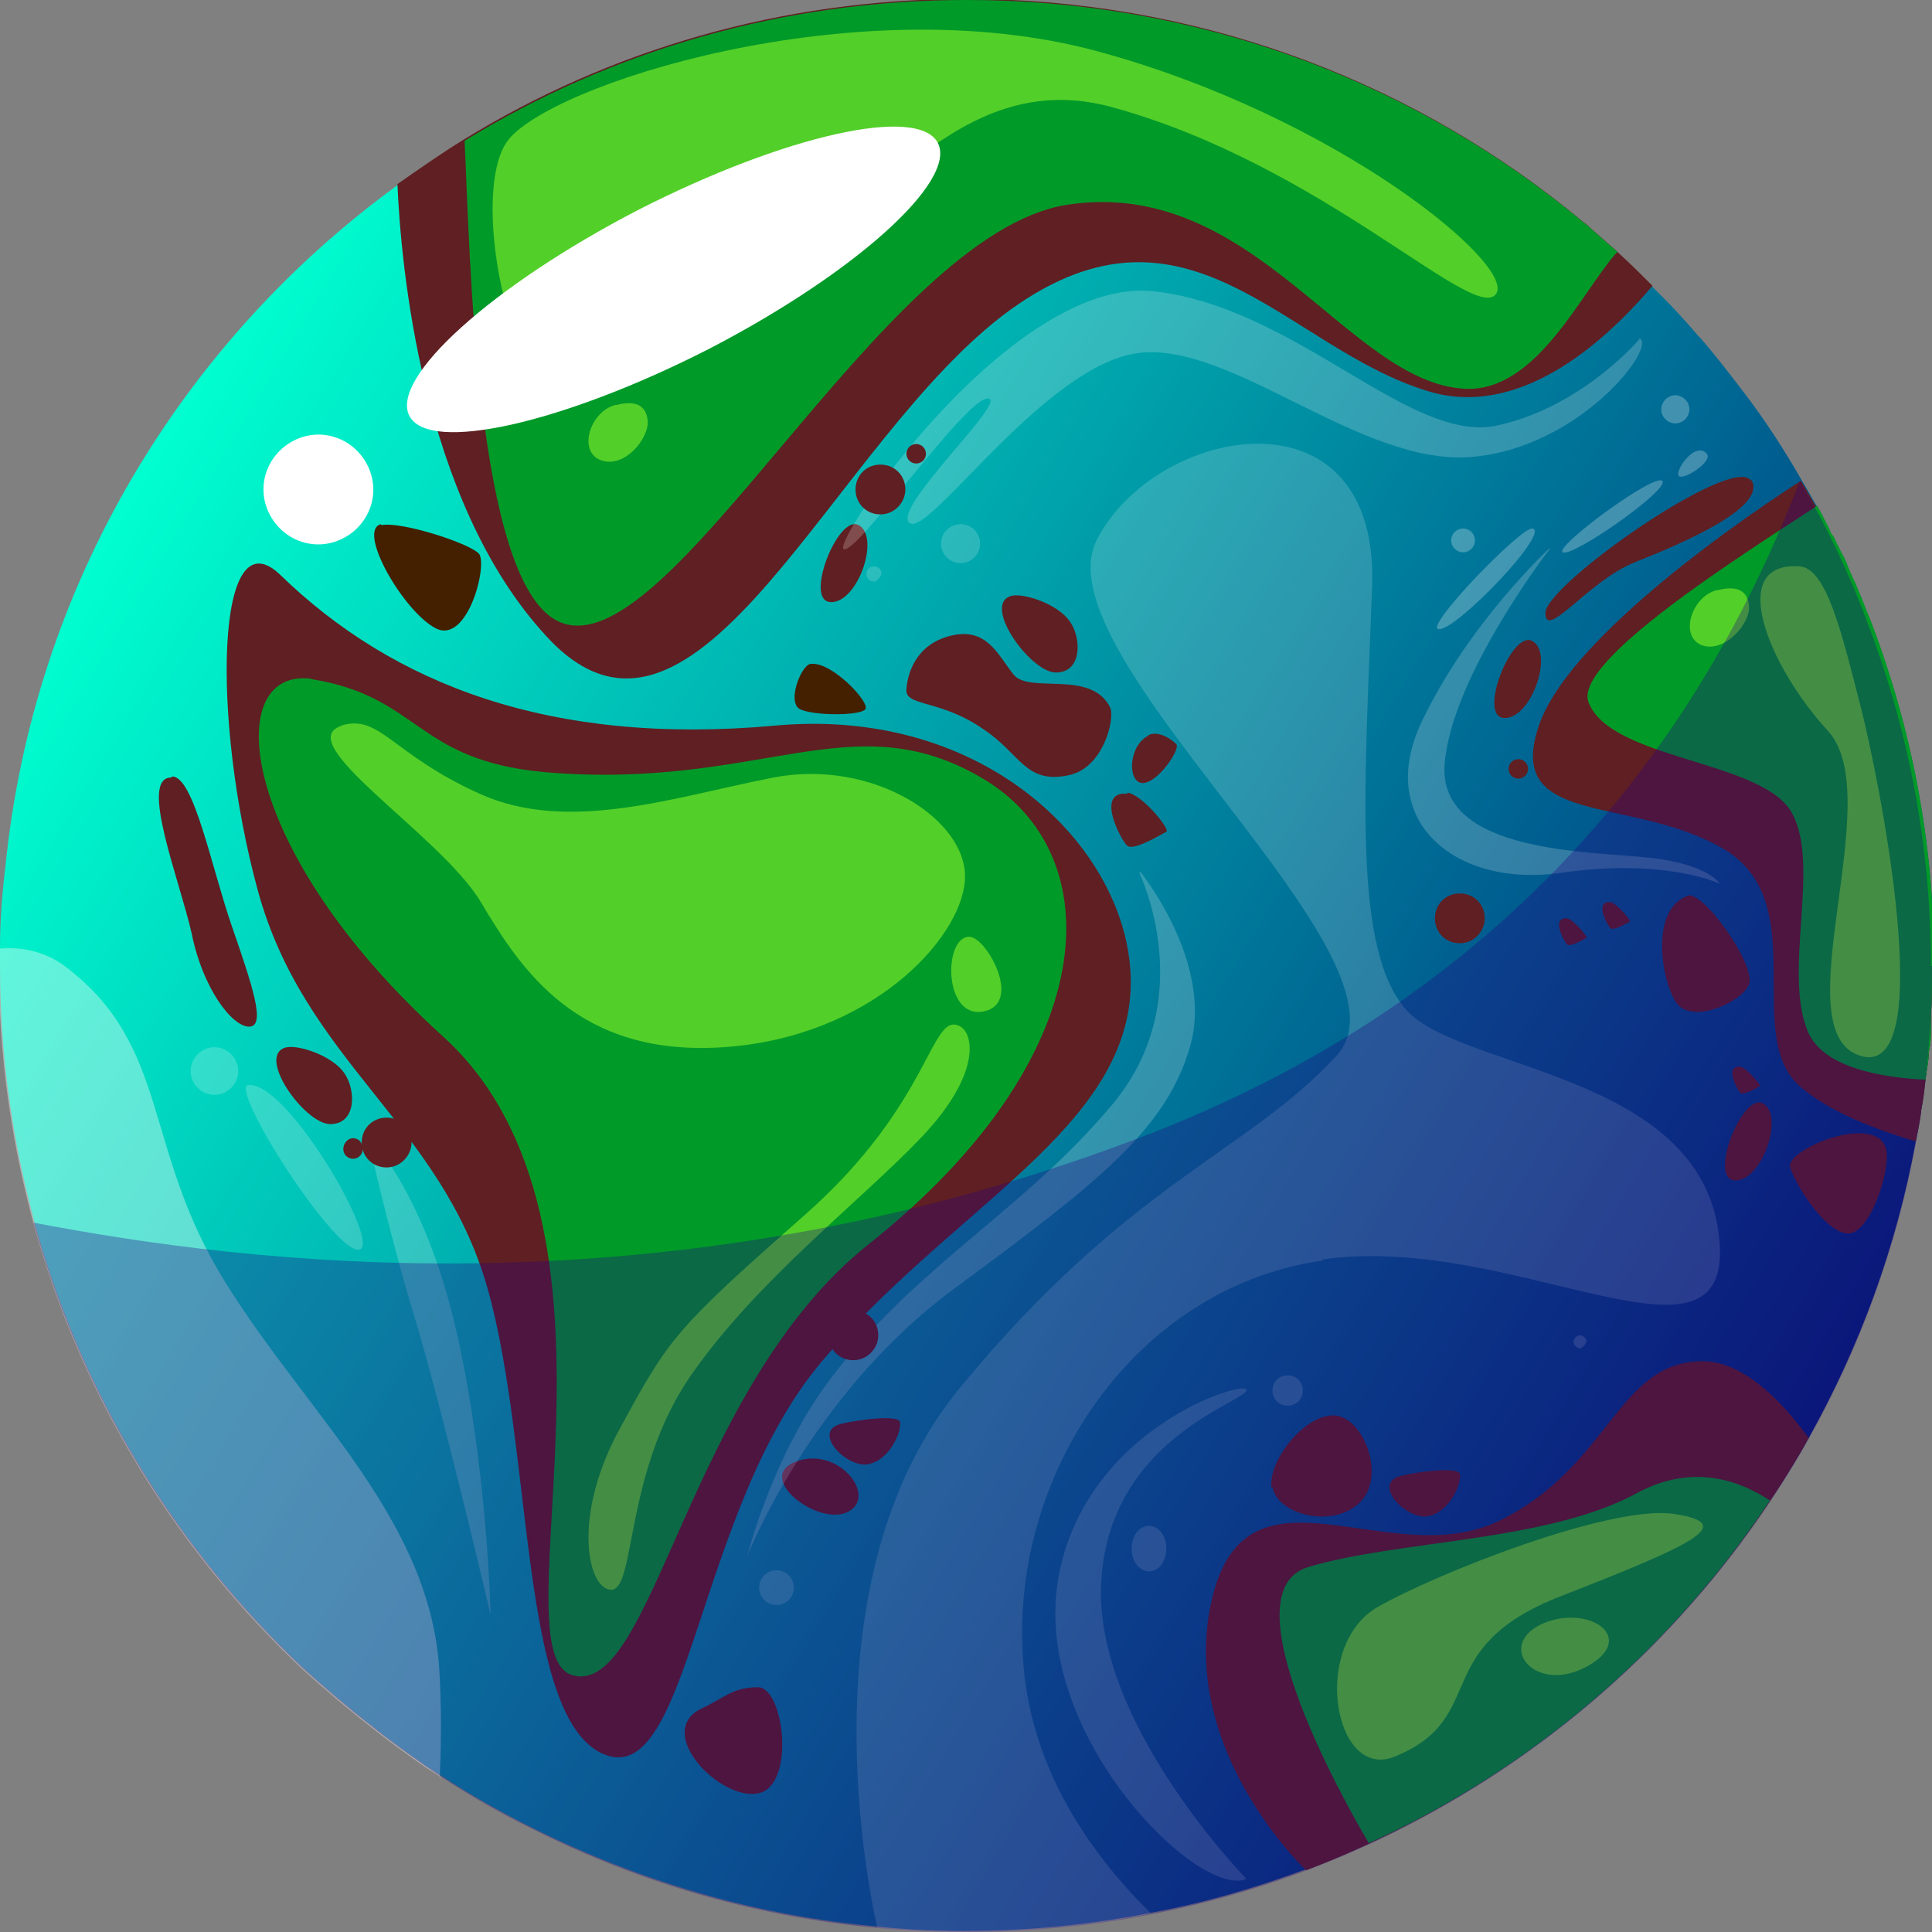 <?xml version="1.0" encoding="UTF-8"?><svg id="Layer_2" xmlns="http://www.w3.org/2000/svg" xmlns:xlink="http://www.w3.org/1999/xlink" viewBox="0 0 17.84 17.84"><rect x="0" y="0" width="17.84" height="17.84" fill="#808080" stroke="none"/><defs><style>.cls-1{fill:url(#_ÂÁ_Ï_ÌÌ_È_ËÂÌÚ_20);}.cls-2{mask:url(#mask);}.cls-3{fill:#fff;}.cls-4{fill:#009a29;}.cls-5{fill:#441f00;}.cls-6{fill:#53cf29;}.cls-7{fill:#601f22;}.cls-8{fill:url(#_ÂÁ_Ï_ÌÌ_È_ËÂÌÚ_20-2);opacity:.6;}.cls-9{opacity:.2;}.cls-9,.cls-10,.cls-11,.cls-12{fill:#fffffb;}.cls-13{fill:#250080;opacity:.32;}.cls-10{opacity:.17;}.cls-14{fill:url(#_ÂÁ_Ï_ÌÌ_È_ËÂÌÚ_100);}.cls-15{mask:url(#mask-3);}.cls-16{mask:url(#mask-2);}.cls-17{mask:url(#mask-1);}.cls-11{opacity:.26;}.cls-12{opacity:.38;}.cls-18{fill:url(#_ÂÁ_Ï_ÌÌ_È_ËÂÌÚ_161);}.cls-18,.cls-19{mix-blend-mode:multiply;}.cls-19{fill:url(#_ÂÁ_Ï_ÌÌ_È_ËÂÌÚ_160);}</style><linearGradient id="_ÂÁ_Ï_ÌÌ_È_ËÂÌÚ_100" x1="1.27" y1="4.33" x2="16.57" y2="13.51" gradientUnits="userSpaceOnUse"><stop offset="0" stop-color="#00ffd0"/><stop offset="1" stop-color="#002177"/></linearGradient><filter id="luminosity-noclip-2" x="8185.96" y="-8201.67" width="-32766" height="32766" color-interpolation-filters="sRGB" filterUnits="userSpaceOnUse"><feFlood flood-color="#fff" result="bg"/><feBlend in="SourceGraphic" in2="bg"/></filter><mask id="mask-1" x="8185.96" y="-8201.67" width="-32766" height="32766" maskUnits="userSpaceOnUse"/><linearGradient id="_ÂÁ_Ï_ÌÌ_È_ËÂÌÚ_161" x1="31.37" y1="-143.95" x2="32.06" y2="-138.9" gradientTransform="translate(62.29 192.8) rotate(-27.25) scale(1.15 1.36)" gradientUnits="userSpaceOnUse"><stop offset="0" stop-color="#fff"/><stop offset="1" stop-color="#333"/></linearGradient><mask id="mask" x=".94" y=".49" width="11.2" height="8.16" maskUnits="userSpaceOnUse"><g class="cls-17"><path class="cls-18" d="M11.92,1.8c.85,1.65-.87,4.24-3.84,5.77-2.97,1.53-6.07,1.43-6.92-.22S2.02,3.11,4.99,1.58C7.97,.05,11.07,.15,11.92,1.8Z"/></g></mask><linearGradient id="_ÂÁ_Ï_ÌÌ_È_ËÂÌÚ_20" x1="31.37" y1="-143.95" x2="32.06" y2="-138.9" gradientTransform="translate(62.29 192.8) rotate(-27.25) scale(1.15 1.36)" gradientUnits="userSpaceOnUse"><stop offset="0" stop-color="#fff"/><stop offset="1" stop-color="#fff"/></linearGradient><filter id="luminosity-noclip-3" x="8185.96" y="-8201.67" width="-32766" height="32766" color-interpolation-filters="sRGB" filterUnits="userSpaceOnUse"><feFlood flood-color="#fff" result="bg"/><feBlend in="SourceGraphic" in2="bg"/></filter><mask id="mask-3" x="8185.96" y="-8201.67" width="-32766" height="32766" maskUnits="userSpaceOnUse"/><linearGradient id="_ÂÁ_Ï_ÌÌ_È_ËÂÌÚ_160" x1="14.45" y1="15.92" x2="7.73" y2="7.32" gradientUnits="userSpaceOnUse"><stop offset="0" stop-color="#fff"/><stop offset="1" stop-color="#000"/></linearGradient><mask id="mask-2" x="2.72" y="2" width="15.12" height="15.84" maskUnits="userSpaceOnUse"><g class="cls-15"><path class="cls-19" d="M14.54,2c1.68,1.62,2.72,3.89,2.72,6.41,0,4.93-3.99,8.92-8.92,8.92-2.13,0-4.09-.75-5.62-2,1.61,1.55,3.79,2.51,6.2,2.51,4.93,0,8.92-3.99,8.92-8.92,0-2.8-1.29-5.29-3.3-6.92Z"/></g></mask><linearGradient id="_ÂÁ_Ï_ÌÌ_È_ËÂÌÚ_20-2" x1="14.45" y1="15.92" x2="7.73" y2="7.32" gradientTransform="matrix(1, 0, 0, 1, 0, 0)" xlink:href="#_ÂÁ_Ï_ÌÌ_È_ËÂÌÚ_20"/></defs><g id="solar_system"><path class="cls-14" d="M17.84,8.92c0,.16,0,.31-.01,.46,0,.04,0,.07,0,.11,0,.07,0,.15-.02,.22,0,.09-.02,.17-.03,.26-.01,.09-.02,.19-.04,.28,0,0,0,0,0,.01-.01,.09-.03,.18-.05,.28-.18,.98-.52,1.9-.99,2.74-.11,.2-.23,.39-.36,.58-.91,1.37-2.19,2.47-3.7,3.16h0c-.19,.09-.38,.17-.58,.24-.46,.17-.93,.31-1.42,.4-.55,.11-1.13,.17-1.72,.17-.27,0-.54-.01-.81-.04-1.13-.1-2.2-.42-3.17-.9-.3-.15-.59-.31-.86-.49-.05-.03-.09-.06-.14-.09-.17-.12-.34-.24-.5-.37-.22-.17-.43-.35-.63-.53-1.17-1.1-2.05-2.52-2.49-4.12-.08-.3-.15-.61-.2-.92-.08-.47-.12-.96-.12-1.45,0-.06,0-.11,0-.17,0-.25,.02-.5,.05-.75C.31,5.41,1.68,3.16,3.67,1.71c1.47-1.07,3.28-1.71,5.25-1.71,2.09,0,4.02,.72,5.54,1.93,.05,.04,.1,.08,.16,.13,.03,.02,.05,.04,.07,.06,.09,.07,.17,.15,.26,.23,.11,.1,.21,.2,.31,.3,.03,.03,.05,.05,.08,.08,.12,.12,.23,.24,.34,.37l.02,.02c.14,.16,.27,.33,.4,.5,.2,.26,.38,.54,.54,.82,.05,.08,.09,.16,.14,.24,.04,.07,.08,.15,.12,.23,0,.02,.02,.04,.03,.05,.03,.07,.07,.14,.1,.2,.01,.02,.02,.04,.03,.07,.03,.08,.07,.15,.1,.23,.04,.09,.07,.18,.11,.27,.38,.99,.59,2.06,.59,3.18Z"/><path class="cls-7" d="M15.25,2.65c-.46,.54-1.24,1.22-2.07,.96-1.31-.4-2.21-1.93-3.85-.75-1.64,1.19-2.89,4.53-4.28,3.02-1.17-1.26-1.35-3.48-1.38-4.18,.2-.14,.4-.28,.61-.41,1.35-.83,2.94-1.3,4.64-1.3,2.09,0,4.02,.72,5.54,1.93,.05,.04,.1,.08,.16,.13,.03,.02,.05,.04,.07,.06,.08,.07,.16,.14,.24,.21,0,0,.01,.01,.02,.02,.11,.1,.21,.2,.31,.3Z"/><path class="cls-7" d="M2.59,5.31c-.6-.58-.64,1.33-.21,2.91,.43,1.58,1.69,2.16,2.12,3.67,.43,1.51,.29,3.99,1.08,4.31s.85-2.26,2.01-3.63,2.69-2.08,2.84-3.31-1.18-2.75-3.27-2.56-3.54-.39-4.57-1.39Z"/><path class="cls-7" d="M17.84,8.92c0,.16,0,.31-.01,.46,0,.04,0,.07,0,.11,0,.07,0,.15-.02,.22,0,.09-.02,.17-.03,.26-.01,.09-.02,.19-.04,.28,0,0,0,0,0,.01-.01,.09-.03,.18-.05,.28-.37-.11-.79-.27-1.06-.5-.56-.47,.13-1.72-.73-2.21-.86-.49-2.01-.19-1.69-1.13,.32-.94,2.42-2.26,2.42-2.26,.05,.08,.09,.16,.14,.24,.04,.07,.08,.15,.12,.23,0,.02,.02,.04,.03,.05,.03,.07,.07,.14,.1,.2,.01,.02,.02,.04,.03,.07,.03,.08,.07,.15,.1,.23,.04,.09,.07,.18,.11,.27,.38,.99,.59,2.06,.59,3.18Z"/><path class="cls-7" d="M16.7,13.28c-1.02,1.82-2.67,3.24-4.64,3.99,0,0-1.19-1.12-.87-2.5,.32-1.38,1.64-.23,2.66-.73,1.01-.5,1.08-1.44,1.84-1.47,.39-.02,.76,.36,1.02,.72Z"/><path class="cls-4" d="M16.34,13.86c-.91,1.37-2.19,2.47-3.7,3.16h0s-1.39-2.3-.56-2.55c.83-.25,2.2-.23,3.03-.68,.55-.3,1-.09,1.24,.07Z"/><path class="cls-4" d="M17.84,8.92c0,.16,0,.31-.01,.46,0,.04,0,.07,0,.11,0,.07,0,.15-.02,.22,0,.09-.02,.17-.03,.26-.41-.02-.93-.11-1.08-.43-.25-.56,.13-1.59-.17-2.06-.3-.46-1.65-.47-1.86-.99-.16-.38,1.44-1.38,2.11-1.82,.04,.07,.08,.15,.12,.23,0,.02,.02,.04,.03,.05,.03,.07,.07,.14,.1,.2,.01,.02,.02,.04,.03,.07,.03,.08,.07,.15,.1,.23,.04,.09,.07,.18,.11,.27,.38,.99,.59,2.06,.59,3.18Z"/><path class="cls-4" d="M2.89,6.27c-.85-.13-.72,1.56,1.2,3.3,1.92,1.74,.47,5.7,1.2,5.9,.74,.2,1.06-2.65,2.73-3.98,2.18-1.73,2.25-3.61,1.04-4.31-1.2-.7-2.04,.12-4.03-.05-1.2-.11-1.15-.7-2.16-.86Z"/><path class="cls-4" d="M14.93,2.33c-.33,.37-.74,1.29-1.4,1.26-1.08-.05-1.95-1.96-3.67-1.7-1.73,.26-3.71,4.37-4.72,3.84-.75-.39-.8-3.39-.85-4.43,1.35-.83,2.94-1.3,4.64-1.3,2.09,0,4.02,.72,5.54,1.93,.05,.04,.1,.08,.16,.13,.03,.02,.05,.04,.07,.06,.08,.07,.16,.14,.24,.21Z"/><path class="cls-7" d="M8.37,6.36c-.02,.17,.31,.09,.72,.38,.33,.22,.38,.5,.77,.42,.33-.06,.44-.53,.39-.63-.18-.35-.74-.12-.89-.3-.15-.19-.25-.44-.58-.36-.33,.08-.4,.36-.41,.49Z"/><path class="cls-7" d="M10.41,7.33c-.3-.03-.06,.43,0,.48,.06,.05,.32-.11,.36-.13,.04-.02-.23-.35-.36-.36Z"/><path class="cls-7" d="M14.47,8.48c-.15-.01-.03,.21,0,.24,.03,.03,.16-.05,.18-.06,.02,0-.12-.17-.18-.18Z"/><path class="cls-7" d="M14.87,8.33c-.15-.01-.03,.21,0,.24,.03,.03,.16-.05,.18-.06,.02,0-.12-.17-.18-.18Z"/><path class="cls-7" d="M16.07,9.85c-.15-.01-.03,.21,0,.24,.03,.03,.16-.05,.18-.06,.02,0-.12-.17-.18-.18Z"/><path class="cls-7" d="M15.59,8.27c-.36,.12-.25,.79-.11,.99,.14,.2,.6,0,.67-.17,.07-.17-.42-.87-.57-.82Z"/><path class="cls-7" d="M17.41,10.59c-.12-.31-.93,.03-.88,.19,.05,.16,.31,.58,.52,.61,.22,.03,.43-.64,.36-.8Z"/><path class="cls-7" d="M1.58,7.18c-.3,0,.08,.95,.19,1.44,.1,.5,.37,.86,.53,.86s.03-.38-.16-.93c-.19-.55-.35-1.38-.55-1.38Z"/><path class="cls-7" d="M2.65,9.67c-.3,.06,.16,.71,.4,.71s.24-.31,.13-.47c-.11-.16-.41-.26-.53-.24Z"/><path class="cls-7" d="M9.35,5.5c-.3,.06,.16,.71,.4,.71s.24-.31,.13-.47c-.11-.16-.41-.26-.53-.24Z"/><path class="cls-5" d="M3.52,4.84c-.23,.05,.2,.8,.5,.96,.3,.16,.49-.6,.4-.69-.1-.1-.73-.3-.9-.26Z"/><path class="cls-7" d="M7.34,13.5c-.37,.15,.22,.6,.49,.46,.28-.14-.09-.62-.49-.46Z"/><path class="cls-7" d="M6.47,15.78c-.43,.22,.18,.85,.53,.78s.24-.98,0-.98-.31,.1-.53,.2Z"/><path class="cls-7" d="M11.75,13.73c.04,.25,.54,.39,.8,.15,.26-.24,.04-.8-.23-.81s-.61,.41-.58,.67Z"/><path class="cls-7" d="M12.9,13.64c-.21,.09,.1,.4,.29,.36,.2-.04,.31-.31,.29-.39-.02-.08-.52,0-.58,.03Z"/><path class="cls-7" d="M7.73,13.16c-.21,.09,.1,.4,.29,.36,.2-.04,.31-.31,.29-.39-.02-.08-.52,0-.58,.03Z"/><path class="cls-7" d="M16.17,4.44c-.16-.26-1.9,.96-1.9,1.22s.4-.3,.83-.47c.43-.17,1.23-.51,1.07-.76Z"/><path class="cls-7" d="M14.15,5.92c-.19-.11-.51,.7-.26,.71,.25,.01,.46-.6,.26-.71Z"/><path class="cls-7" d="M7.93,4.85c-.19-.11-.51,.7-.26,.71s.46-.6,.26-.71Z"/><path class="cls-7" d="M16.28,10.19c-.19-.11-.51,.7-.26,.71,.25,.01,.46-.6,.26-.71Z"/><path class="cls-7" d="M10.61,6.79c-.19,.09-.2,.42-.07,.44,.14,.02,.37-.32,.32-.36-.04-.04-.16-.13-.26-.08Z"/><path class="cls-5" d="M7.49,6.13c-.09,0-.23,.36-.1,.42s.55,.06,.6,0-.3-.43-.49-.42Z"/><path class="cls-6" d="M3.16,6.7c-.5,.15,.91,1.01,1.28,1.63s.89,1.43,2.24,1.34,2.19-.99,2.23-1.54c.04-.55-.84-1.13-1.77-.95-.92,.18-1.89,.52-2.71,.15s-.92-.74-1.28-.63Z"/><path class="cls-6" d="M5.36,3.71c-.61,.14-1.04-1.88-.68-2.4,.36-.52,3.21-1.44,5.44-.84,2.23,.6,3.91,2,3.69,2.25-.22,.25-1.61-1.2-3.54-1.73-1.92-.53-2.79,2.23-4.91,2.71Z"/><path class="cls-6" d="M16.62,5.23c-.68-.05-.3,.91,.26,1.52,.56,.61-.43,2.78,.3,3s.17-2.57,0-3.23-.31-1.27-.56-1.29Z"/><path class="cls-6" d="M12.88,16.22c-.56,.23-.78-1.02-.16-1.38,.54-.31,2.16-.95,2.74-.86,.59,.09,.18,.28-1.05,.76-1.23,.48-.65,1.12-1.53,1.48Z"/><path class="cls-9" d="M15.14,3.13s-.53,.63-1.32,.8c-.8,.17-1.85-1.09-3.16-1.24-1.31-.15-2.98,2.31-2.87,2.38,.11,.07,1.12-1.39,1.33-1.39s-.9,1.02-.72,1.15,1.25-1.46,2.11-1.57c.86-.11,2.05,1.04,3.07,.96,1.02-.08,1.75-1.05,1.55-1.1Z"/><path class="cls-10" d="M11.51,17.35s-1.43-1.46-1.34-2.76c.08-1.29,1.29-1.63,1.34-1.75,.05-.12-1.5,.32-1.74,1.75s1.3,2.95,1.74,2.76Z"/><path class="cls-9" d="M14.31,5.07s-.9,1.16-.97,1.98c-.07,.83,1.34,.81,1.89,.87s.65,.24,.65,.24c0,0-.5-.24-1.47-.1-.97,.14-1.72-.48-1.28-1.4s1.18-1.6,1.18-1.6Z"/><path class="cls-9" d="M10.52,8.06s.57,1.16-.25,2.14c-.82,.98-1.8,1.48-2.6,2.53-.54,.71-.77,1.64-.77,1.64,0,0,.58-1.49,1.91-2.47,1.33-.98,1.96-1.47,2.18-2.24,.22-.77-.46-1.61-.46-1.61Z"/><path class="cls-6" d="M8.87,9.48c-.28-.16-.25,.69-1.44,1.74s-1.25,1.13-1.7,1.96c-.46,.83-.3,1.51-.08,1.5,.22-.02,.12-1.1,.73-1.98s1.58-1.62,2.13-2.2c.55-.58,.48-.95,.36-1.02Z"/><path class="cls-6" d="M8.95,8.65c-.24,0-.24,.76,.13,.69,.37-.07,.03-.69-.13-.69Z"/><path class="cls-6" d="M14.25,14.99c-.45,.2-.08,.66,.4,.4s.03-.58-.4-.4Z"/><path class="cls-6" d="M15.85,5.45c-.23,.06-.35,.43-.13,.51,.21,.07,.45-.21,.43-.37-.01-.09-.06-.2-.29-.14Z"/><path class="cls-6" d="M5.68,3.74c-.23,.06-.35,.43-.13,.51s.45-.21,.43-.37c-.01-.09-.06-.2-.29-.14Z"/><path class="cls-11" d="M14.15,4.88c-.1-.02-1.03,.94-.86,.93,.17,0,1.03-.9,.86-.93Z"/><path class="cls-11" d="M15.35,4.44c-.08-.07-1,.61-.92,.66,.09,.05,.99-.58,.92-.66Z"/><path class="cls-11" d="M15.76,4.19c-.11-.13-.32,.19-.25,.21,.07,.02,.31-.15,.25-.21Z"/><path class="cls-9" d="M3.39,10.48s.51,.49,.81,1.75c.3,1.27,.33,2.68,.33,2.68,0,0-.45-1.92-.7-2.74-.25-.82-.44-1.7-.44-1.7Z"/><path class="cls-9" d="M2.29,10.02c-.17,.03,.78,1.53,1.02,1.52,.24-.01-.66-1.57-1.02-1.52Z"/><path class="cls-10" d="M7.33,14.66c0,.09-.07,.16-.16,.16s-.16-.07-.16-.16,.07-.16,.16-.16,.16,.07,.16,.16Z"/><path class="cls-10" d="M12.03,12.84c0,.08-.06,.14-.14,.14s-.14-.06-.14-.14,.06-.14,.14-.14,.14,.06,.14,.14Z"/><path class="cls-10" d="M10.77,14.3c0,.12-.07,.21-.16,.21s-.16-.09-.16-.21,.07-.21,.16-.21,.16,.09,.16,.21Z"/><path class="cls-10" d="M14.65,12.39s-.03,.06-.06,.06-.06-.03-.06-.06,.03-.06,.06-.06,.06,.03,.06,.06Z"/><path class="cls-11" d="M13.62,4.99c0,.06-.05,.11-.11,.11s-.11-.05-.11-.11,.05-.11,.11-.11,.11,.05,.11,.11Z"/><circle class="cls-10" cx="8.87" cy="5.02" r=".18"/><path class="cls-10" d="M8.14,5.3s-.03,.07-.07,.07-.07-.03-.07-.07,.03-.07,.07-.07,.07,.03,.07,.07Z"/><path class="cls-11" d="M15.6,3.78c0,.07-.06,.13-.13,.13s-.13-.06-.13-.13,.06-.13,.13-.13,.13,.06,.13,.13Z"/><path class="cls-9" d="M2.2,9.89c0,.12-.1,.22-.22,.22s-.22-.1-.22-.22,.1-.22,.22-.22,.22,.1,.22,.22Z"/><path class="cls-7" d="M3.35,10.61c0,.05-.04,.09-.09,.09s-.09-.04-.09-.09,.04-.1,.09-.1,.09,.04,.09,.1Z"/><circle class="cls-7" cx="8.46" cy="4.19" r=".09"/><circle class="cls-7" cx="14.02" cy="7.1" r=".09"/><path class="cls-7" d="M3.8,10.55c0,.12-.1,.23-.23,.23s-.23-.1-.23-.23,.1-.23,.23-.23,.23,.1,.23,.23Z"/><path class="cls-7" d="M8.36,4.52c0,.12-.1,.23-.23,.23s-.23-.1-.23-.23,.1-.23,.23-.23,.23,.1,.23,.23Z"/><path class="cls-7" d="M8.11,12.33c0,.12-.1,.23-.23,.23s-.23-.1-.23-.23,.1-.23,.23-.23,.23,.1,.23,.23Z"/><path class="cls-7" d="M13.71,8.48c0,.12-.1,.23-.23,.23s-.23-.1-.23-.23,.1-.23,.23-.23,.23,.1,.23,.23Z"/><path class="cls-10" d="M12.21,11.64c-1.79,.26-2.95,2.08-2.75,3.83,.11,.98,.69,1.73,1.17,2.2-.55,.11-1.13,.17-1.72,.17-.27,0-.54-.01-.81-.04-.13-.59-.62-3.3,.76-4.98,1.56-1.9,2.65-2.17,3.48-3.07,.83-.89-2.77-3.7-2.21-4.77,.55-1.06,2.61-1.44,2.54,.44-.07,1.88-.18,3.36,.32,3.91,.5,.55,2.69,.58,2.88,2.06,.19,1.47-1.87-.02-3.66,.24Z"/><path class="cls-12" d="M4.07,16.41s-.09-.06-.14-.09c-.17-.12-.34-.24-.5-.37-.22-.17-.43-.35-.63-.53-1.17-1.1-2.05-2.52-2.49-4.12-.08-.3-.15-.61-.2-.92-.08-.47-.12-.96-.12-1.45,0-.06,0-.11,0-.17,.22-.02,.44,.03,.62,.17,.97,.74,.7,1.67,1.47,2.91,.77,1.24,1.92,2.21,1.98,3.64,.02,.41,.01,.72,0,.94Z"/><g class="cls-2"><path class="cls-1" d="M11.92,1.8c.85,1.65-.87,4.24-3.84,5.77-2.97,1.53-6.07,1.43-6.92-.22S2.02,3.11,4.99,1.58C7.97,.05,11.07,.15,11.92,1.8Z"/></g><path class="cls-3" d="M8.66,1.32c.18,.35-.76,1.2-2.11,1.9-1.35,.69-2.59,.97-2.77,.62-.18-.35,.76-1.2,2.11-1.9,1.35-.69,2.59-.97,2.77-.62Z"/><path class="cls-3" d="M3.39,4.29c.13,.25,.03,.55-.22,.68-.25,.13-.55,.03-.68-.22-.13-.25-.03-.55,.22-.68,.25-.13,.55-.03,.68,.22Z"/><path class="cls-13" d="M17.84,8.92c0,4.93-3.99,8.92-8.92,8.92-1.43,0-2.78-.34-3.98-.94-.35-.17-.69-.37-1.01-.59-.17-.12-.34-.24-.5-.37-.22-.17-.43-.35-.63-.53-1.17-1.1-2.05-2.52-2.49-4.12,1.94,.37,5.79,.88,10.15-.76,3.91-1.46,5.46-4.27,6.16-6.09,.24,.41,.45,.84,.62,1.3,.38,.99,.59,2.06,.59,3.18Z"/><g class="cls-16"><path class="cls-8" d="M14.54,2c1.68,1.62,2.72,3.89,2.72,6.41,0,4.93-3.99,8.92-8.92,8.92-2.13,0-4.09-.75-5.62-2,1.61,1.55,3.79,2.51,6.2,2.51,4.93,0,8.92-3.99,8.92-8.92,0-2.8-1.29-5.29-3.3-6.92Z"/></g></g></svg>